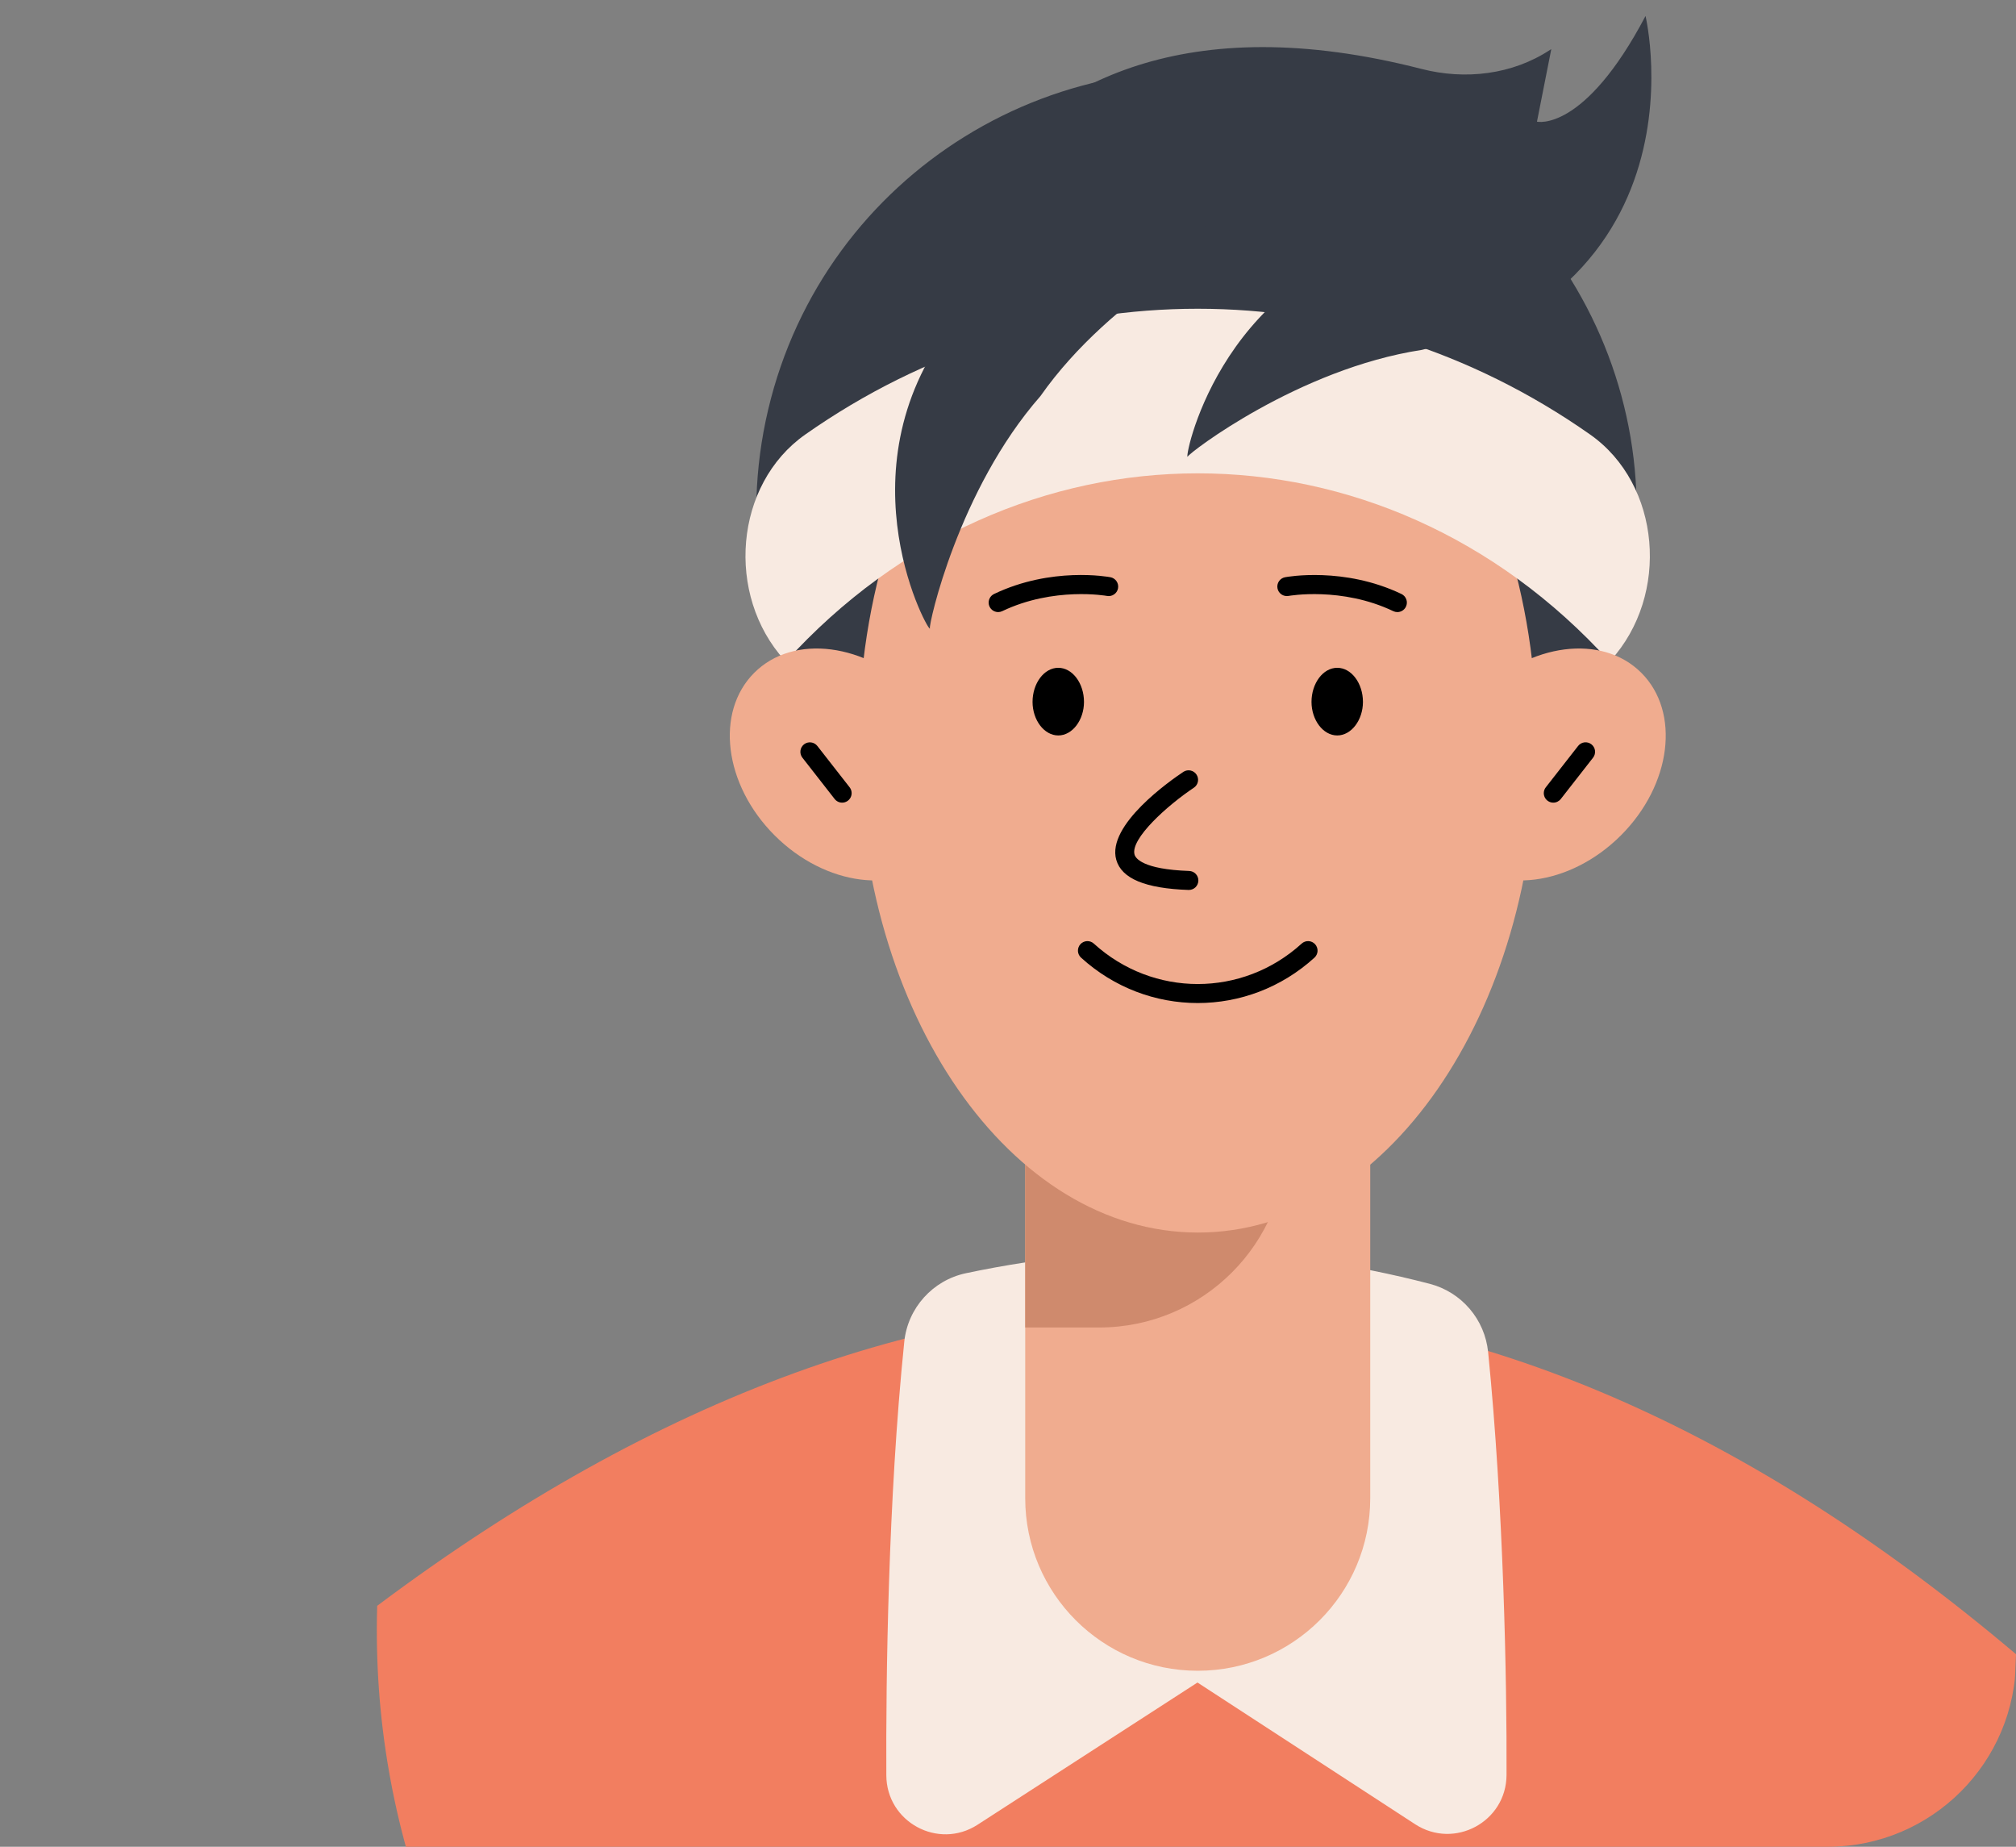<svg width="107" height="98" viewBox="0 0 107 98" fill="none" xmlns="http://www.w3.org/2000/svg">
<rect x="0" y="0" width="107" height="98" fill="#808080" stroke="none"/>
<g clip-path="url(#clip0_2011_58)">
<path d="M107 87.781C106.673 98.863 102.219 108.858 95.139 116.342C94.831 116.678 94.504 117.006 94.177 117.333C86.01 125.442 74.649 130.319 62.23 129.954C50.725 129.607 40.394 124.827 32.823 117.294C32.496 116.967 32.169 116.64 31.861 116.303C24.214 108.213 19.663 97.199 20.02 85.213C49.696 62.982 78.69 63.838 107 87.781Z" fill="#F27E60"/>
<path d="M75.108 96.803L63.557 89.284L51.885 96.83C49.8 98.178 47.053 96.69 47.042 94.208C47.018 89.103 47.132 79.6 47.995 71.199C48.179 69.408 49.506 67.936 51.267 67.564C59.531 65.815 67.736 66.008 75.885 68.127C76.709 68.342 77.447 68.803 78 69.45C78.554 70.096 78.896 70.896 78.982 71.743C79.804 79.933 79.981 89.197 79.96 94.19C79.949 96.675 77.192 98.159 75.108 96.803Z" fill="#F8EAE1"/>
<path d="M72.726 55.265V79.504C72.726 84.561 68.627 88.66 63.57 88.66C58.513 88.66 54.414 84.561 54.414 79.504V55.265H72.726Z" fill="#F0AC8F"/>
<path d="M68.3 55.265H54.414V70.444H58.339C63.84 70.444 68.3 65.985 68.3 60.483V55.265Z" fill="#CF8A6D"/>
<path d="M86.237 32.48C89.205 19.925 81.433 7.342 68.878 4.374C56.324 1.406 43.74 9.178 40.772 21.733C37.804 34.287 45.576 46.871 58.131 49.839C70.686 52.806 83.269 45.035 86.237 32.48Z" fill="#363B45"/>
<path d="M70.311 19.992L72.523 22.021C72.523 22.021 57.353 28.342 48.522 22.32L47.156 19.895C47.156 19.895 50.244 -2.807 75.448 3.658C77.766 4.254 80.267 3.965 82.268 2.648L82.335 2.609L81.575 6.457C81.575 6.457 84.076 7.044 87.337 0.849C87.337 0.849 91.377 17.779 70.311 19.992Z" fill="#363B45"/>
<path d="M51.839 19.732C48.004 24.495 45.57 31.547 45.57 39.428C45.57 53.783 53.624 65.406 63.586 65.406C73.507 65.406 81.572 53.783 81.572 39.428C81.572 31.547 79.141 24.495 75.302 19.732H51.839Z" fill="#F0AC8F"/>
<path d="M85.482 35.05L85.428 35.11C73.357 21.787 53.79 21.787 41.708 35.11L41.643 35.038C38.492 31.56 38.981 25.696 42.74 23.058C55.409 14.159 71.728 14.159 84.396 23.058C88.155 25.696 88.644 31.572 85.482 35.05Z" fill="#F8EAE1"/>
<path d="M57.533 37.248C57.533 38.201 56.924 39.027 56.168 39.027C55.413 39.027 54.803 38.201 54.803 37.248C54.803 36.263 55.413 35.437 56.168 35.437C56.924 35.437 57.533 36.263 57.533 37.248ZM52.977 32.481C52.862 32.48 52.751 32.441 52.662 32.37C52.573 32.299 52.511 32.199 52.485 32.088C52.46 31.976 52.473 31.86 52.523 31.757C52.572 31.654 52.655 31.571 52.758 31.521C55.806 30.063 58.81 30.607 58.938 30.631C59.069 30.656 59.185 30.732 59.26 30.842C59.336 30.953 59.364 31.088 59.34 31.22C59.328 31.285 59.303 31.347 59.267 31.402C59.231 31.458 59.184 31.506 59.129 31.543C59.075 31.581 59.013 31.607 58.948 31.621C58.883 31.634 58.817 31.635 58.752 31.623C58.724 31.618 55.935 31.121 53.194 32.431C53.126 32.464 53.052 32.481 52.977 32.481ZM69.609 37.248C69.609 38.201 70.219 39.027 70.974 39.027C71.73 39.027 72.339 38.201 72.339 37.248C72.339 36.263 71.73 35.437 70.974 35.437C70.218 35.437 69.609 36.263 69.609 37.248ZM74.165 32.481C74.09 32.481 74.016 32.464 73.948 32.431C71.208 31.122 68.419 31.618 68.391 31.623C68.26 31.647 68.124 31.618 68.014 31.543C67.904 31.467 67.828 31.351 67.803 31.22C67.778 31.088 67.807 30.953 67.882 30.842C67.958 30.732 68.074 30.656 68.205 30.631C68.332 30.608 71.335 30.064 74.384 31.521C74.505 31.579 74.597 31.682 74.642 31.808C74.686 31.935 74.679 32.073 74.621 32.194C74.58 32.28 74.515 32.352 74.435 32.403C74.354 32.454 74.261 32.481 74.165 32.481ZM63.098 47.226C63.093 47.226 63.087 47.226 63.081 47.226C60.783 47.146 59.529 46.623 59.246 45.626C58.724 43.782 62.13 41.409 62.819 40.952C62.93 40.883 63.064 40.86 63.192 40.888C63.32 40.916 63.432 40.993 63.504 41.102C63.577 41.211 63.604 41.344 63.581 41.473C63.557 41.601 63.484 41.716 63.377 41.792C61.963 42.733 59.98 44.515 60.217 45.352C60.269 45.533 60.629 46.132 63.115 46.218C63.248 46.222 63.373 46.278 63.465 46.374C63.556 46.47 63.606 46.598 63.604 46.73C63.601 46.863 63.547 46.989 63.453 47.082C63.358 47.175 63.231 47.226 63.098 47.226ZM63.571 53.227C61.356 53.227 59.142 52.424 57.377 50.818C57.328 50.773 57.288 50.719 57.26 50.659C57.231 50.599 57.215 50.535 57.212 50.468C57.209 50.402 57.219 50.336 57.242 50.274C57.264 50.212 57.298 50.154 57.343 50.105C57.433 50.007 57.559 49.948 57.692 49.941C57.826 49.935 57.956 49.982 58.055 50.072C61.2 52.933 65.942 52.933 69.087 50.072C69.136 50.027 69.193 49.993 69.255 49.97C69.318 49.948 69.384 49.938 69.45 49.941C69.516 49.944 69.581 49.96 69.641 49.988C69.701 50.017 69.754 50.056 69.799 50.105C69.844 50.154 69.878 50.212 69.9 50.274C69.923 50.336 69.933 50.402 69.93 50.468C69.927 50.534 69.911 50.599 69.882 50.659C69.854 50.719 69.815 50.773 69.766 50.818C68 52.424 65.786 53.227 63.571 53.227ZM32.825 99.046V117.294C32.498 116.967 32.171 116.64 31.863 116.303V99.046C31.863 98.786 32.085 98.565 32.344 98.565C32.614 98.565 32.825 98.786 32.825 99.046ZM95.141 99.046V116.342C94.833 116.678 94.506 117.006 94.179 117.333V99.046C94.179 98.786 94.391 98.565 94.66 98.565C94.92 98.565 95.141 98.786 95.141 99.046Z" fill="black"/>
<path d="M48.64 36.803C51.331 39.495 51.843 43.352 49.761 45.434C47.679 47.516 43.805 47.021 41.113 44.33C38.421 41.637 37.949 37.785 40.031 35.703C42.113 33.621 45.948 34.111 48.64 36.803Z" fill="#F0AC8F"/>
<path d="M44.697 42.593C44.62 42.593 44.545 42.576 44.476 42.542C44.407 42.508 44.346 42.459 44.299 42.399L42.586 40.205C42.504 40.1 42.468 39.967 42.484 39.834C42.501 39.702 42.569 39.581 42.674 39.499C42.779 39.417 42.913 39.38 43.045 39.396C43.178 39.412 43.298 39.48 43.381 39.585L45.094 41.778C45.152 41.852 45.188 41.942 45.198 42.036C45.208 42.13 45.192 42.224 45.15 42.309C45.109 42.394 45.044 42.466 44.964 42.516C44.884 42.566 44.792 42.593 44.697 42.593Z" fill="black"/>
<path d="M78.505 36.803C75.813 39.495 75.301 43.352 77.383 45.434C79.465 47.516 83.339 47.021 86.031 44.33C88.723 41.637 89.196 37.785 87.114 35.703C85.032 33.621 81.197 34.111 78.505 36.803Z" fill="#F0AC8F"/>
<path d="M82.442 42.593C82.347 42.593 82.254 42.566 82.174 42.516C82.094 42.466 82.03 42.395 81.988 42.31C81.947 42.225 81.93 42.13 81.94 42.036C81.95 41.942 81.986 41.853 82.045 41.778L83.758 39.585C83.799 39.532 83.849 39.489 83.907 39.456C83.964 39.423 84.028 39.402 84.094 39.394C84.159 39.386 84.226 39.391 84.29 39.409C84.354 39.427 84.414 39.457 84.466 39.498C84.518 39.538 84.562 39.589 84.594 39.647C84.627 39.704 84.648 39.768 84.656 39.834C84.664 39.899 84.659 39.966 84.641 40.03C84.624 40.094 84.594 40.154 84.553 40.206L82.84 42.399C82.793 42.459 82.732 42.508 82.663 42.542C82.594 42.576 82.518 42.593 82.442 42.593Z" fill="black"/>
<path d="M49.355 33.338C49.434 33.838 44.484 25.153 50.473 17.289C56.694 9.607 66.304 12.358 65.801 12.4C65.62 12.366 59.02 15.602 55.222 21.019C50.859 25.992 49.279 33.171 49.355 33.338ZM79.904 12.681C78.213 12.327 76.317 12.251 74.224 12.657C64.579 14.825 62.782 24.658 63.043 24.225C63.092 24.048 68.92 19.569 75.46 18.568C76.936 18.174 78.446 17.976 79.904 17.891V12.681Z" fill="#363B45"/>
</g>
<defs>
<clipPath id="clip0_2011_58">
<rect width="107" height="98" rx="10" fill="white"/>
</clipPath>
</defs>
</svg>
